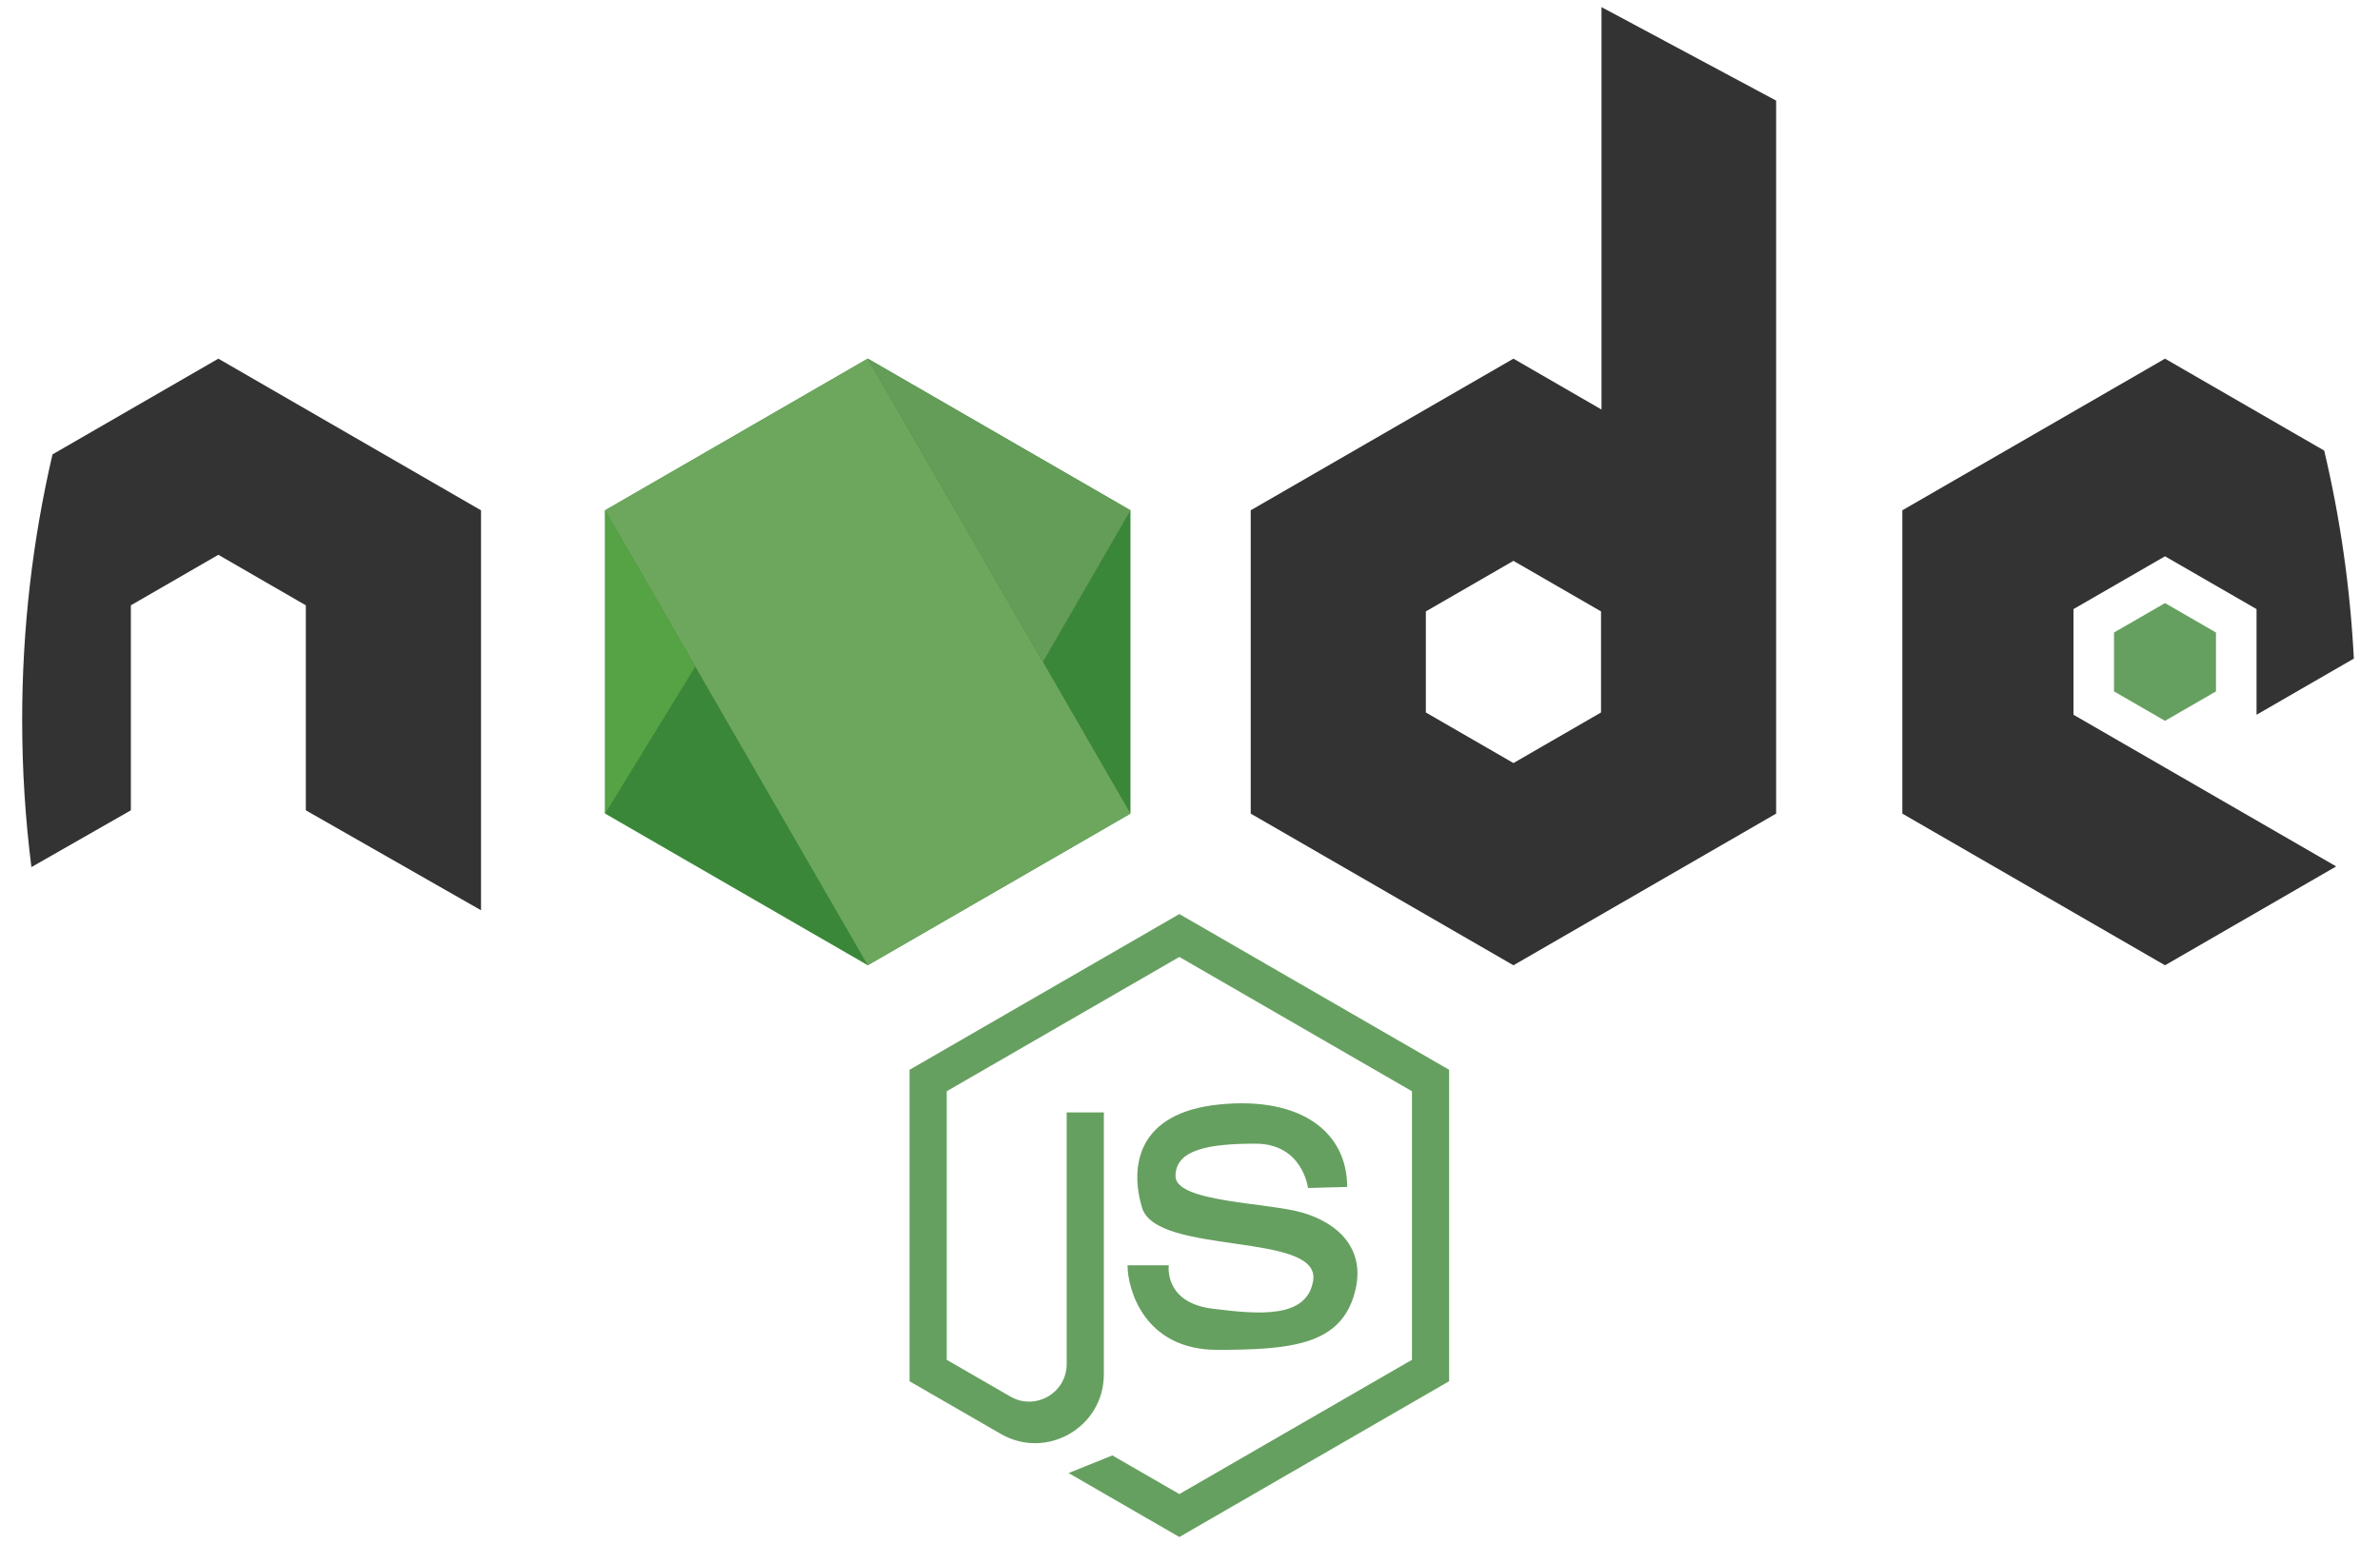 <svg width="70" height="46" viewBox="0 0 70 46" fill="none" xmlns="http://www.w3.org/2000/svg">
<path d="M33.249 23.931V15.01L25.523 10.549L17.797 15.01V23.931L25.523 28.392L33.249 23.931Z" fill="#3B8739"/>
<path d="M63.677 22.578L68.712 25.485L63.677 28.393L55.951 23.932V15.01L63.677 10.55L68.359 13.254C68.828 15.233 69.123 17.278 69.231 19.372L66.369 21.024V17.916L63.677 16.363L60.985 17.916V21.024L63.677 22.578Z" fill="#333333"/>
<path d="M65.176 20.337V18.605L63.677 17.739L62.177 18.605V20.337L63.677 21.203L65.176 20.337Z" fill="#66A060"/>
<path d="M14.148 15.011V26.775L8.995 23.835V17.805L6.422 16.319L3.849 17.805V23.835L0.924 25.505C0.744 24.087 0.652 22.642 0.652 21.176C0.652 18.489 0.96 15.875 1.544 13.366L6.422 10.55L14.148 15.011Z" fill="#333333"/>
<path d="M33.248 23.93L25.522 10.549L17.797 15.009L25.523 28.391L33.248 23.93Z" fill="#6DA75D"/>
<path d="M17.797 23.931L20.45 19.605L17.797 15.01V23.931Z" fill="#55A344"/>
<path d="M30.673 19.47L33.249 15.01L25.523 10.549L30.673 19.47Z" fill="#639D57"/>
<path d="M47.103 0.209V12.046L44.513 10.55L36.786 15.01V23.932L44.513 28.393L52.239 23.932V2.959L47.103 0.209ZM47.089 20.957L44.513 22.445L41.937 20.957V17.984L44.513 16.497L47.089 17.984V20.957Z" fill="#333333"/>
<path d="M38.47 34.944C38.47 34.944 38.319 33.64 36.924 33.64C35.529 33.64 34.574 33.822 34.574 34.595C34.574 35.368 37.288 35.368 38.319 35.672C39.35 35.975 40.26 36.763 39.805 38.158C39.35 39.553 37.955 39.705 35.802 39.705C33.649 39.705 33.163 37.916 33.163 37.218H34.376C34.376 37.218 34.224 38.31 35.65 38.492C37.075 38.674 38.438 38.776 38.622 37.673C38.864 36.217 34.012 36.945 33.588 35.52C33.229 34.316 33.436 32.73 35.862 32.487C38.288 32.244 39.623 33.316 39.623 34.913L38.47 34.944Z" fill="#66A060"/>
<path d="M26.752 40.629L29.434 42.177C30.781 42.955 32.466 41.983 32.466 40.427V37.713V32.72H31.373V40.123C31.373 40.972 30.453 41.504 29.717 41.078L27.845 39.998V32.098L34.687 28.148L41.528 32.098V39.998L34.687 43.947L32.716 42.81L31.429 43.329L34.687 45.21L42.621 40.628V31.467L34.687 26.886L26.752 31.467V40.629H26.752Z" fill="#66A060"/>
</svg>
